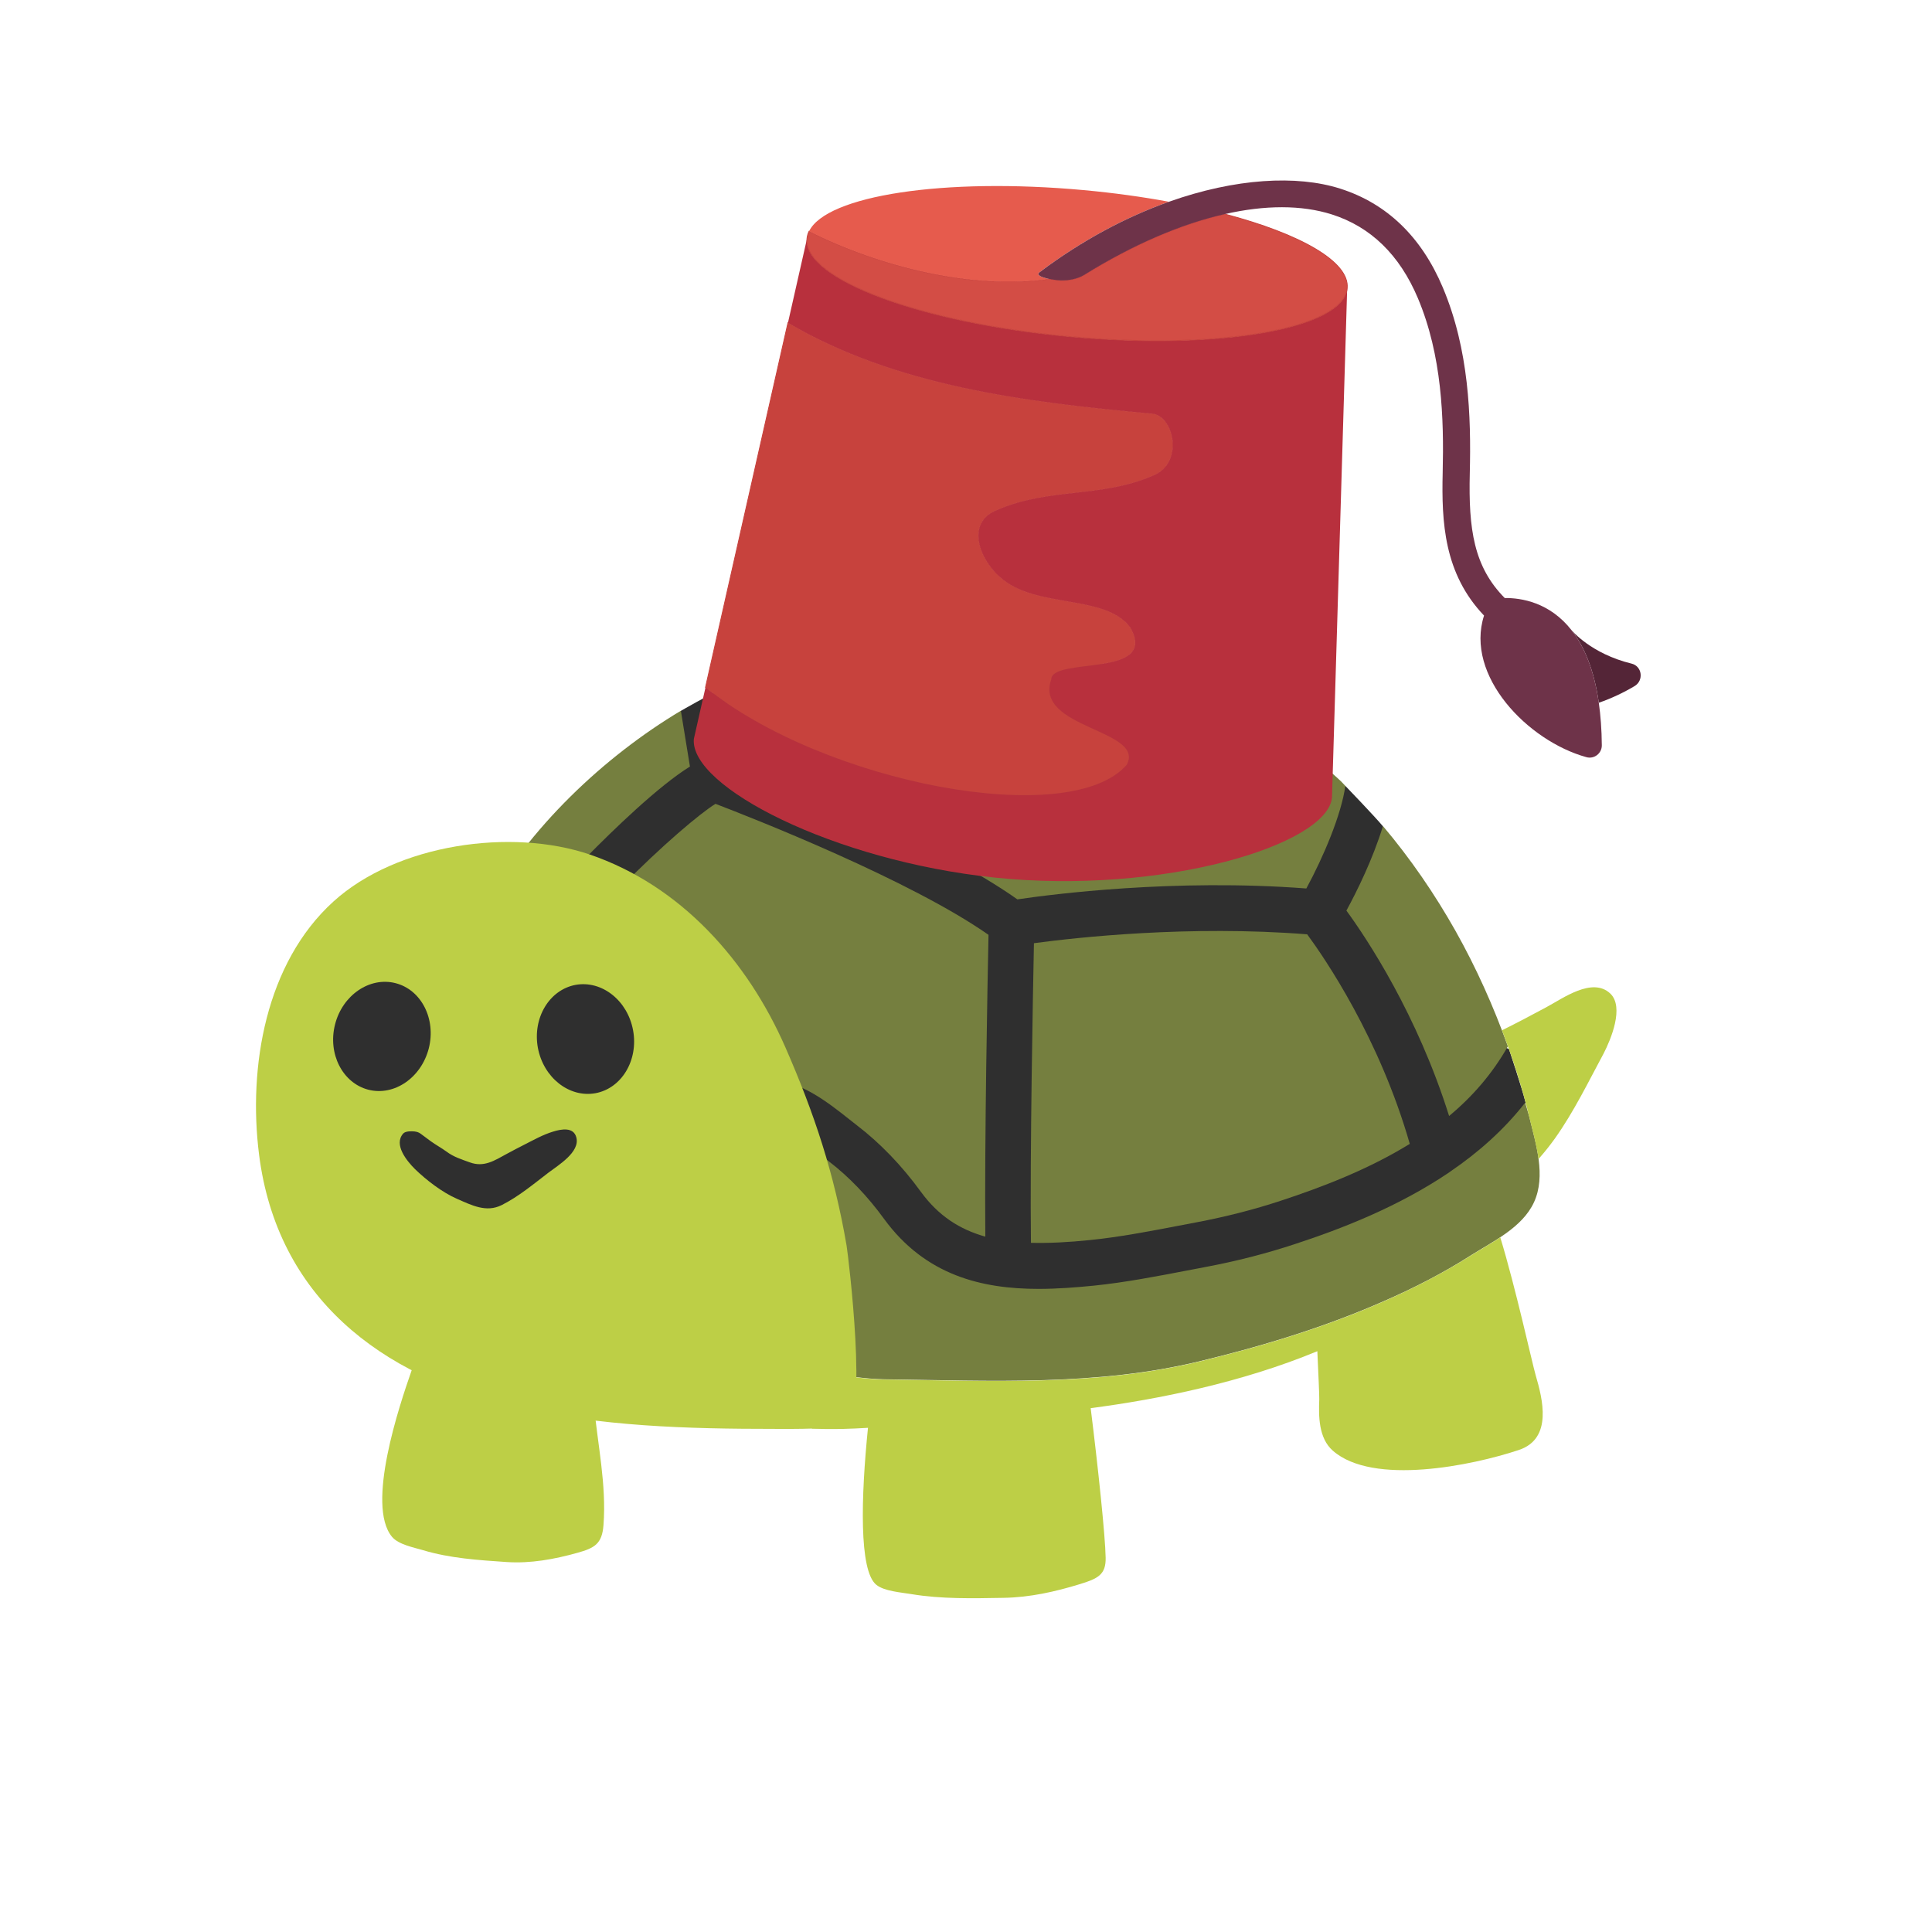 <?xml version="1.0" encoding="UTF-8" standalone="no"?>
<svg
   xmlns:dc="http://purl.org/dc/elements/1.1/"
   xmlns:cc="http://creativecommons.org/ns#"
   xmlns:rdf="http://www.w3.org/1999/02/22-rdf-syntax-ns#"
   xmlns:svg="http://www.w3.org/2000/svg"
   xmlns="http://www.w3.org/2000/svg"
   xmlns:sodipodi="http://sodipodi.sourceforge.net/DTD/sodipodi-0.dtd"
   xmlns:inkscape="http://www.inkscape.org/namespaces/inkscape"
   width="512"
   height="512"
   version="1.1"
   id="svg38"
   inkscape:version="0.92.5 (2060ec1f9f, 2020-04-08)"
   inkscape:export-xdpi="96"
   inkscape:export-ydpi="96">
  <defs
     id="defs42" />
  <sodipodi:namedview
     pagecolor="#ffffff"
     bordercolor="#666666"
     borderopacity="1"
     objecttolerance="10"
     gridtolerance="10"
     guidetolerance="10"
     inkscape:pageopacity="0"
     inkscape:pageshadow="2"
     inkscape:window-width="1920"
     inkscape:window-height="1080"
     id="namedview40"
     showgrid="false"
     inkscape:zoom="0.16296602"
     inkscape:cx="697.83295"
     inkscape:cy="-146.54748"
     inkscape:window-x="1440"
     inkscape:window-y="0"
     inkscape:window-maximized="1"
     inkscape:current-layer="svg38" />
  <g
     id="g36"
     transform="matrix(2.832,0,0,2.832,66.872,81.252)"
     style="stroke-width:0.353">
    <path
       d="m 40.1,37.83 c 0,0 2.55,-1.48 3.98,-2.12 l 22.24,8.18 35.97,0.97 c 0,0 2.7,2.8 3.5,3.76 l 6.53,18.74 5.27,2.11 c 0,0 1.21,3.62 1.55,4.99 L 118.05,83.1 65.91,96.03 24.04,85.76 24.17,60.02 36.97,43.35 Z"
       style="fill:#2f2f2f;stroke-width:0.353"
       id="path2"
       inkscape:connector-curvature="0" />
    <g
       id="g34"
       style="stroke-width:0.353">
      <g
         id="g12"
         style="stroke-width:0.353">
        <path
           d="m 73.14,59.57 c -0.1,5.06 -0.38,19.6 -0.28,28.04 1.67,0.04 3.5,-0.05 5.52,-0.26 2.7,-0.27 5.52,-0.81 8.24,-1.33 l 1.73,-0.33 c 2.79,-0.53 5.37,-1.19 7.89,-2.02 3.89,-1.28 8.19,-2.93 12.07,-5.32 -2.85,-9.93 -7.96,-17.38 -9.6,-19.61 -11,-0.87 -21.54,0.29 -25.57,0.83 z"
           style="fill:#757f3f;stroke-width:0.353"
           id="path4"
           inkscape:connector-curvature="0" />
        <path
           d="m 102.38,56.52 c 1.95,2.67 6.63,9.73 9.61,19.22 2.18,-1.81 4.06,-3.97 5.5,-6.52 -1.34,-3.73 -2.96,-7.35 -4.9,-10.8 -1.95,-3.46 -4.22,-6.77 -6.79,-9.81 -0.95,3.11 -2.46,6.15 -3.42,7.91 z"
           style="fill:#757f3f;stroke-width:0.353"
           id="path6"
           inkscape:connector-curvature="0" />
        <path
           d="m 45.2,42.69 c 4.26,1.63 18.85,7.43 26.39,12.78 3.25,-0.48 14.69,-1.96 27.04,-1.02 1.6,-2.95 3.28,-6.91 3.65,-9.6 C 102.13,44.7 102,44.54 101.85,44.4 96.72,39.58 90.22,36.93 83.66,34.71 74.5,31.61 64.53,30.52 54.98,32.23 c -3.78,0.68 -7.43,1.85 -10.9,3.48 z"
           style="fill:#757f3f;stroke-width:0.353"
           id="path8"
           inkscape:connector-curvature="0" />
        <path
           d="m 119.11,74.49 c -1.99,2.55 -4.4,4.67 -6.98,6.43 -0.05,0.04 -0.11,0.07 -0.15,0.11 -4.74,3.2 -10.03,5.26 -14.4,6.69 -2.7,0.89 -5.45,1.6 -8.43,2.16 l -1.73,0.33 c -2.82,0.54 -5.72,1.1 -8.61,1.4 -1.7,0.17 -3.46,0.31 -5.23,0.31 -5.28,0 -10.58,-1.24 -14.45,-6.53 -1.56,-2.15 -3.3,-3.96 -5.15,-5.38 l -0.77,-0.6 c -1.17,-0.93 -3.36,-2.67 -4.49,-2.7 l 0.11,-4.27 c 2.56,0.07 5.15,2.12 7.04,3.62 l 0.7,0.55 c 2.17,1.66 4.2,3.76 6.01,6.25 1.63,2.23 3.62,3.5 6.01,4.17 -0.08,-9.02 0.21,-24.02 0.3,-28.24 -7.32,-5.13 -22.04,-10.92 -25.55,-12.26 -1.38,0.85 -4.94,3.81 -9.13,8.08 -0.42,0.43 -0.98,0.64 -1.53,0.64 -0.54,0 -1.08,-0.2 -1.49,-0.61 -0.84,-0.82 -0.86,-2.17 -0.03,-3.02 2.65,-2.69 6.85,-6.76 9.79,-8.58 L 40.1,37.82 c -7.16,4.28 -14.23,10.92 -18.48,18.64 -4.26,7.71 -5.7,16.48 -1.64,24.97 1.33,2.75 4,7.37 6.68,8.97 2.37,1.42 4.88,2.63 7.44,3.69 2.27,0.94 4.19,2.12 6.52,2.8 2.08,0.62 4.23,1.29 6.34,1.76 2.13,0.48 4.34,0.63 6.48,1.03 1.9,0.35 3.82,0.67 5.74,0.7 9.85,0.13 19.81,0.65 29.48,-1.69 5.88,-1.42 11.71,-3.19 17.24,-5.63 2.8,-1.22 5.53,-2.62 8.1,-4.26 2.09,-1.32 4.84,-2.62 5.93,-4.98 1.15,-2.49 0.17,-5.5 -0.44,-8.02 -0.11,-0.42 -0.26,-0.87 -0.38,-1.31 z"
           style="fill:#757f3f;stroke-width:0.353"
           id="path10"
           inkscape:connector-curvature="0" />
      </g>
      <g
         id="g32"
         style="stroke-width:0.353">
        <path
           d="m 29.95,98.37 c -0.98,-0.58 -2.38,-0.78 -4.28,-1.05 -2.5,-0.35 -5.22,-1.05 -7.72,-0.6 -2.15,0.39 -2.38,0.94 -3.08,2.93 -1.09,3.13 -4.26,12.51 -1.8,15.47 0.61,0.73 2.03,0.99 2.9,1.25 2.51,0.76 5.18,0.93 7.82,1.11 2.25,0.15 4.47,-0.26 6.62,-0.86 1.61,-0.45 2.32,-0.83 2.45,-2.61 0.29,-3.8 -0.56,-7.55 -0.9,-11.32 -0.24,-2.44 -0.84,-3.64 -2.01,-4.32 z"
           style="fill:#bdcf46;stroke-width:0.353"
           id="path14"
           inkscape:connector-curvature="0" />
        <g
           id="g20"
           style="stroke-width:0.353">
          <path
             d="m 116.78,87.1 c -0.93,0.62 -1.92,1.17 -2.79,1.72 -2.57,1.63 -5.3,3.03 -8.1,4.26 -5.53,2.44 -11.36,4.21 -17.24,5.63 -9.67,2.34 -19.63,1.82 -29.48,1.69 -1.93,-0.03 -3.85,-0.35 -5.74,-0.7 -0.53,-0.1 -1.05,-0.18 -1.58,-0.26 l 0.52,5.55 c 0,0 1.88,0.14 5.24,-0.07 -0.65,6.43 -0.86,13.37 0.78,14.69 0.74,0.6 2.31,0.71 3.27,0.87 2.82,0.47 5.74,0.4 8.64,0.35 2.47,-0.04 4.85,-0.58 7.13,-1.28 1.71,-0.52 2.45,-0.9 2.42,-2.47 -0.03,-2.01 -0.71,-8.47 -1.4,-14 6.34,-0.83 14.15,-2.4 21.21,-5.33 0.1,2.22 0.19,4.12 0.18,4.51 -0.06,1.53 -0.08,3.62 1.27,4.8 3.76,3.31 13.07,1.38 17.39,-0.06 3.22,-1.06 2.23,-4.81 1.59,-7 -0.37,-1.31 -1.86,-8.13 -3.31,-12.9 z"
             style="fill:#bdcf46;stroke-width:0.353"
             id="path16"
             inkscape:connector-curvature="0" />
          <path
             d="m 127.07,64.28 c -1.68,-1.58 -4.44,0.46 -5.98,1.28 -1.38,0.74 -2.75,1.47 -4.15,2.16 1.01,2.65 1.89,5.35 2.55,8.11 0.3,1.23 0.68,2.58 0.87,3.93 0.05,-0.06 0.1,-0.12 0.15,-0.17 0.51,-0.58 0.97,-1.17 1.42,-1.8 1.75,-2.48 3.08,-5.22 4.51,-7.88 0.69,-1.33 1.96,-4.37 0.63,-5.63 z"
             style="fill:#bdcf46;stroke-width:0.353"
             id="path18"
             inkscape:connector-curvature="0" />
        </g>
        <g
           id="g30"
           style="stroke-width:0.353">
          <path
             d="m 52.38,104.99 c -1.13,0.04 -2.27,0.03 -3.44,0.03 -8.33,0 -16.27,-0.22 -24.47,-2.08 C 12.02,100.13 2.32,92.68 0.63,79.36 -0.41,71.15 1.25,61.42 7.59,55.67 c 5.95,-5.4 16.65,-6.89 23.98,-4.4 8.54,2.92 14.76,9.94 18.31,18.04 2.73,6.24 4.58,11.84 5.73,18.57 0.17,1.03 2.06,16.6 -0.15,16.89 -1.02,0.12 -2.05,0.19 -3.08,0.22 z"
             style="fill:#bdcf46;stroke-width:0.353"
             id="path22"
             inkscape:connector-curvature="0" />
          <path
             d="m 30.25,63.47 c 2.46,-0.44 4.87,1.46 5.38,4.26 0.51,2.79 -1.07,5.43 -3.53,5.88 -2.45,0.44 -4.86,-1.46 -5.38,-4.25 -0.51,-2.8 1.07,-5.43 3.53,-5.89 z"
             style="fill:#2f2f2f;stroke-width:0.353"
             id="path24"
             inkscape:connector-curvature="0" />
          <path
             d="m 7.74,67.17 c 0.7,-2.75 3.25,-4.48 5.66,-3.86 2.42,0.62 3.81,3.36 3.11,6.11 -0.71,2.75 -3.24,4.48 -5.66,3.86 C 8.44,72.65 7.04,69.92 7.74,67.17 Z"
             style="fill:#2f2f2f;stroke-width:0.353"
             id="path26"
             inkscape:connector-curvature="0" />
          <path
             d="m 23.8,79.29 c -1.14,0.62 -2.12,1.28 -3.45,0.79 -0.77,-0.28 -1.5,-0.5 -2.17,-1 -0.48,-0.35 -1.02,-0.64 -1.5,-0.99 -0.25,-0.18 -0.49,-0.37 -0.74,-0.55 -0.28,-0.21 -0.38,-0.3 -0.74,-0.35 -0.29,-0.03 -0.86,-0.05 -1.08,0.19 -0.94,1.05 0.38,2.61 1.09,3.32 1.06,1.03 2.57,2.2 3.96,2.8 1.36,0.59 2.71,1.3 4.16,0.58 1.59,-0.8 2.97,-1.96 4.37,-3.03 0.92,-0.7 2.98,-1.93 2.62,-3.3 -0.25,-1 -1.41,-0.79 -2.17,-0.55 -0.96,0.29 -1.82,0.78 -2.71,1.23 -0.55,0.27 -1.09,0.57 -1.64,0.86 z"
             style="fill:#2f2f2f;stroke-width:0.353"
             id="path28"
             inkscape:connector-curvature="0" />
        </g>
      </g>
    </g>
  </g>
  <g
     id="g875"
     transform="matrix(-0.221,0.049,0.049,0.221,401.031,-25.972)">
    <path
       id="path863"
       d="m 117.883,847.142 c 0,0 -0.005,-0.01 -0.005,-0.01 0,0 -16.248,31.852 -60.052,53.326 -11.523,5.648 -9.94,22.48 2.252,26.479 14.393,4.721 29.5,8.19 45.08,9.957 -3.048,-39.809 2.699,-68.755 12.725,-89.752 z"
       inkscape:connector-curvature="0"
       style="fill:#542537" />
    <path
       id="path865"
       d="m 556.663,564.188 c 64.772,12.955 123.068,-12.955 187.844,0 38.863,6.478 32.386,51.819 12.954,77.729 -32.388,45.342 -116.593,45.342 -136.026,90.683 -19.432,64.774 97.161,12.955 103.639,38.864 32.388,51.819 -94.828,80.838 -64.774,116.593 81.098,60.629 349.857,-54.901 461.974,-195.071 L 935.637,297.155 C 828.475,396.776 686.1,447.372 543.707,492.938 c -25.909,6.476 -25.909,64.773 12.956,71.25 z"
       inkscape:connector-curvature="0"
       style="fill:#c7423d;stroke:#c7423d;stroke-opacity:1;stroke-width:1.002;stroke-miterlimit:4;stroke-dasharray:none" />
    <path
       id="path867"
       d="m 1148.633,748.893 -26.359,-55.908 c -112.118,140.17 -380.877,255.7 -461.974,195.071 -30.055,-35.755 97.161,-64.774 64.774,-116.593 -6.477,-25.91 -123.07,25.909 -103.639,-38.864 19.433,-45.342 103.639,-45.342 136.026,-90.683 19.432,-25.909 25.909,-71.251 -12.954,-77.729 -64.775,-12.955 -123.072,12.955 -187.844,0 C 517.798,557.71 517.798,499.413 543.707,492.936 686.1,447.37 828.475,396.775 935.637,297.153 L 892.534,205.738 C 907.026,251.033 783.373,331.074 616.346,384.515 449.32,437.956 302.172,444.559 287.68,399.264 l 146.409,578.25 c 17.119,53.509 219.25,68.428 406.221,6.001 179.41,-59.902 325.443,-181.112 308.323,-234.622 z"
       inkscape:connector-curvature="0"
       style="fill:#b8303d" />
    <path
       id="path869"
       d="m 616.346,384.517 c 167.027,-53.441 290.68,-133.482 276.188,-178.777 -0.901,-2.817 -2.321,-5.432 -4.222,-7.849 -71.546,58.261 -171.182,108.263 -262.537,115.422 -4.316,1.91 -8.902,3.529 -11.852,4.322 -9.717,2.615 -20.803,2.748 -29.068,-0.156 -63.732,-22.364 -123.672,-33.615 -176.035,-33.875 -81.46,41.999 -130.572,86.185 -121.139,115.662 14.49,45.295 161.639,38.692 328.665,-14.749 z"
       inkscape:connector-curvature="0"
       style="fill:#d34d45;stroke:#c7423d;stroke-opacity:1" />
    <path
       id="path871"
       d="m 635.297,303.15 c 5.129,2.334 -1.758,6.727 -9.523,10.163 91.355,-7.159 190.991,-57.161 262.537,-115.422 -28.656,-36.442 -167.807,-27.519 -324.447,22.598 -33.485,10.713 -65.167,22.508 -94.392,34.867 52.094,6.445 108.572,21.735 165.825,47.794 z"
       inkscape:connector-curvature="0"
       style="fill:#e65b4d" />
    <path
       id="path873"
       d="m 584.854,317.479 c 8.266,2.904 19.352,2.771 29.068,0.156 2.95,-0.794 7.536,-2.412 11.852,-4.322 7.765,-3.436 14.651,-7.829 9.523,-10.163 -57.253,-26.059 -113.731,-41.349 -165.824,-47.794 -81.928,-10.137 -152.983,1.665 -198.925,28.334 -49.615,28.799 -80.676,75.572 -92.322,139.023 -14.258,77.722 0.213,154.451 16.244,219.26 15.738,63.619 19.068,107.797 -8.325,151.381 -18.863,3.991 -50.339,16.251 -68.263,53.789 -10.025,20.997 -15.773,49.942 -12.726,89.753 1.142,14.909 3.479,31.294 7.337,49.417 1.955,9.182 12.235,14.075 20.532,9.682 63.101,-33.403 118.541,-124.035 81.202,-187.829 35.175,-58.151 24.961,-117.611 11.056,-173.818 -15.221,-61.529 -29.006,-134.109 -15.832,-205.91 9.89,-53.903 35.811,-93.366 77.035,-117.292 32.195,-18.694 74.048,-27.782 122.332,-27.541 52.365,0.259 112.304,11.51 176.036,33.874 z"
       inkscape:connector-curvature="0"
       style="fill:#6e3349" />
  </g>
  <g
     id="g951"
     transform="translate(3037.288)">
    <g
       id="g943"
       transform="matrix(2.832,0,0,2.832,66.872,81.252)"
       style="stroke-width:0.353">
      <path
         d="m 40.1,37.83 c 0,0 2.55,-1.48 3.98,-2.12 l 22.24,8.18 35.97,0.97 c 0,0 2.7,2.8 3.5,3.76 l 6.53,18.74 5.27,2.11 c 0,0 1.21,3.62 1.55,4.99 L 118.05,83.1 65.91,96.03 24.04,85.76 24.17,60.02 36.97,43.35 Z"
         style="fill:#2f2f2f;stroke-width:0.353"
         id="path909"
         inkscape:connector-curvature="0" />
      <g
         id="g941"
         style="stroke-width:0.353">
        <g
           id="g919"
           style="stroke-width:0.353">
          <path
             d="m 73.14,59.57 c -0.1,5.06 -0.38,19.6 -0.28,28.04 1.67,0.04 3.5,-0.05 5.52,-0.26 2.7,-0.27 5.52,-0.81 8.24,-1.33 l 1.73,-0.33 c 2.79,-0.53 5.37,-1.19 7.89,-2.02 3.89,-1.28 8.19,-2.93 12.07,-5.32 -2.85,-9.93 -7.96,-17.38 -9.6,-19.61 -11,-0.87 -21.54,0.29 -25.57,0.83 z"
             style="fill:#757f3f;stroke-width:0.353"
             id="path911"
             inkscape:connector-curvature="0" />
          <path
             d="m 102.38,56.52 c 1.95,2.67 6.63,9.73 9.61,19.22 2.18,-1.81 4.06,-3.97 5.5,-6.52 -1.34,-3.73 -2.96,-7.35 -4.9,-10.8 -1.95,-3.46 -4.22,-6.77 -6.79,-9.81 -0.95,3.11 -2.46,6.15 -3.42,7.91 z"
             style="fill:#757f3f;stroke-width:0.353"
             id="path913"
             inkscape:connector-curvature="0" />
          <path
             d="m 45.2,42.69 c 4.26,1.63 18.85,7.43 26.39,12.78 3.25,-0.48 14.69,-1.96 27.04,-1.02 1.6,-2.95 3.28,-6.91 3.65,-9.6 C 102.13,44.7 102,44.54 101.85,44.4 96.72,39.58 90.22,36.93 83.66,34.71 74.5,31.61 64.53,30.52 54.98,32.23 c -3.78,0.68 -7.43,1.85 -10.9,3.48 z"
             style="fill:#757f3f;stroke-width:0.353"
             id="path915"
             inkscape:connector-curvature="0" />
          <path
             d="m 119.11,74.49 c -1.99,2.55 -4.4,4.67 -6.98,6.43 -0.05,0.04 -0.11,0.07 -0.15,0.11 -4.74,3.2 -10.03,5.26 -14.4,6.69 -2.7,0.89 -5.45,1.6 -8.43,2.16 l -1.73,0.33 c -2.82,0.54 -5.72,1.1 -8.61,1.4 -1.7,0.17 -3.46,0.31 -5.23,0.31 -5.28,0 -10.58,-1.24 -14.45,-6.53 -1.56,-2.15 -3.3,-3.96 -5.15,-5.38 l -0.77,-0.6 c -1.17,-0.93 -3.36,-2.67 -4.49,-2.7 l 0.11,-4.27 c 2.56,0.07 5.15,2.12 7.04,3.62 l 0.7,0.55 c 2.17,1.66 4.2,3.76 6.01,6.25 1.63,2.23 3.62,3.5 6.01,4.17 -0.08,-9.02 0.21,-24.02 0.3,-28.24 -7.32,-5.13 -22.04,-10.92 -25.55,-12.26 -1.38,0.85 -4.94,3.81 -9.13,8.08 -0.42,0.43 -0.98,0.64 -1.53,0.64 -0.54,0 -1.08,-0.2 -1.49,-0.61 -0.84,-0.82 -0.86,-2.17 -0.03,-3.02 2.65,-2.69 6.85,-6.76 9.79,-8.58 L 40.1,37.82 c -7.16,4.28 -14.23,10.92 -18.48,18.64 -4.26,7.71 -5.7,16.48 -1.64,24.97 1.33,2.75 4,7.37 6.68,8.97 2.37,1.42 4.88,2.63 7.44,3.69 2.27,0.94 4.19,2.12 6.52,2.8 2.08,0.62 4.23,1.29 6.34,1.76 2.13,0.48 4.34,0.63 6.48,1.03 1.9,0.35 3.82,0.67 5.74,0.7 9.85,0.13 19.81,0.65 29.48,-1.69 5.88,-1.42 11.71,-3.19 17.24,-5.63 2.8,-1.22 5.53,-2.62 8.1,-4.26 2.09,-1.32 4.84,-2.62 5.93,-4.98 1.15,-2.49 0.17,-5.5 -0.44,-8.02 -0.11,-0.42 -0.26,-0.87 -0.38,-1.31 z"
             style="fill:#757f3f;stroke-width:0.353"
             id="path917"
             inkscape:connector-curvature="0" />
        </g>
        <g
           id="g939"
           style="stroke-width:0.353">
          <path
             d="m 29.95,98.37 c -0.98,-0.58 -2.38,-0.78 -4.28,-1.05 -2.5,-0.35 -5.22,-1.05 -7.72,-0.6 -2.15,0.39 -2.38,0.94 -3.08,2.93 -1.09,3.13 -4.26,12.51 -1.8,15.47 0.61,0.73 2.03,0.99 2.9,1.25 2.51,0.76 5.18,0.93 7.82,1.11 2.25,0.15 4.47,-0.26 6.62,-0.86 1.61,-0.45 2.32,-0.83 2.45,-2.61 0.29,-3.8 -0.56,-7.55 -0.9,-11.32 -0.24,-2.44 -0.84,-3.64 -2.01,-4.32 z"
             style="fill:#bdcf46;stroke-width:0.353"
             id="path921"
             inkscape:connector-curvature="0" />
          <g
             id="g927"
             style="stroke-width:0.353">
            <path
               d="m 116.78,87.1 c -0.93,0.62 -1.92,1.17 -2.79,1.72 -2.57,1.63 -5.3,3.03 -8.1,4.26 -5.53,2.44 -11.36,4.21 -17.24,5.63 -9.67,2.34 -19.63,1.82 -29.48,1.69 -1.93,-0.03 -3.85,-0.35 -5.74,-0.7 -0.53,-0.1 -1.05,-0.18 -1.58,-0.26 l 0.52,5.55 c 0,0 1.88,0.14 5.24,-0.07 -0.65,6.43 -0.86,13.37 0.78,14.69 0.74,0.6 2.31,0.71 3.27,0.87 2.82,0.47 5.74,0.4 8.64,0.35 2.47,-0.04 4.85,-0.58 7.13,-1.28 1.71,-0.52 2.45,-0.9 2.42,-2.47 -0.03,-2.01 -0.71,-8.47 -1.4,-14 6.34,-0.83 14.15,-2.4 21.21,-5.33 0.1,2.22 0.19,4.12 0.18,4.51 -0.06,1.53 -0.08,3.62 1.27,4.8 3.76,3.31 13.07,1.38 17.39,-0.06 3.22,-1.06 2.23,-4.81 1.59,-7 -0.37,-1.31 -1.86,-8.13 -3.31,-12.9 z"
               style="fill:#bdcf46;stroke-width:0.353"
               id="path923"
               inkscape:connector-curvature="0" />
            <path
               d="m 127.07,64.28 c -1.68,-1.58 -4.44,0.46 -5.98,1.28 -1.38,0.74 -2.75,1.47 -4.15,2.16 1.01,2.65 1.89,5.35 2.55,8.11 0.3,1.23 0.68,2.58 0.87,3.93 0.05,-0.06 0.1,-0.12 0.15,-0.17 0.51,-0.58 0.97,-1.17 1.42,-1.8 1.75,-2.48 3.08,-5.22 4.51,-7.88 0.69,-1.33 1.96,-4.37 0.63,-5.63 z"
               style="fill:#bdcf46;stroke-width:0.353"
               id="path925"
               inkscape:connector-curvature="0" />
          </g>
          <g
             id="g937"
             style="stroke-width:0.353">
            <path
               d="m 52.38,104.99 c -1.13,0.04 -2.27,0.03 -3.44,0.03 -8.33,0 -16.27,-0.22 -24.47,-2.08 C 12.02,100.13 2.32,92.68 0.63,79.36 -0.41,71.15 1.25,61.42 7.59,55.67 c 5.95,-5.4 16.65,-6.89 23.98,-4.4 8.54,2.92 14.76,9.94 18.31,18.04 2.73,6.24 4.58,11.84 5.73,18.57 0.17,1.03 2.06,16.6 -0.15,16.89 -1.02,0.12 -2.05,0.19 -3.08,0.22 z"
               style="fill:#bdcf46;stroke-width:0.353"
               id="path929"
               inkscape:connector-curvature="0" />
            <path
               d="m 30.25,63.47 c 2.46,-0.44 4.87,1.46 5.38,4.26 0.51,2.79 -1.07,5.43 -3.53,5.88 -2.45,0.44 -4.86,-1.46 -5.38,-4.25 -0.51,-2.8 1.07,-5.43 3.53,-5.89 z"
               style="fill:#2f2f2f;stroke-width:0.353"
               id="path931"
               inkscape:connector-curvature="0" />
            <path
               d="m 7.74,67.17 c 0.7,-2.75 3.25,-4.48 5.66,-3.86 2.42,0.62 3.81,3.36 3.11,6.11 -0.71,2.75 -3.24,4.48 -5.66,3.86 C 8.44,72.65 7.04,69.92 7.74,67.17 Z"
               style="fill:#2f2f2f;stroke-width:0.353"
               id="path933"
               inkscape:connector-curvature="0" />
            <path
               d="m 23.8,79.29 c -1.14,0.62 -2.12,1.28 -3.45,0.79 -0.77,-0.28 -1.5,-0.5 -2.17,-1 -0.48,-0.35 -1.02,-0.64 -1.5,-0.99 -0.25,-0.18 -0.49,-0.37 -0.74,-0.55 -0.28,-0.21 -0.38,-0.3 -0.74,-0.35 -0.29,-0.03 -0.86,-0.05 -1.08,0.19 -0.94,1.05 0.38,2.61 1.09,3.32 1.06,1.03 2.57,2.2 3.96,2.8 1.36,0.59 2.71,1.3 4.16,0.58 1.59,-0.8 2.97,-1.96 4.37,-3.03 0.92,-0.7 2.98,-1.93 2.62,-3.3 -0.25,-1 -1.41,-0.79 -2.17,-0.55 -0.96,0.29 -1.82,0.78 -2.71,1.23 -0.55,0.27 -1.09,0.57 -1.64,0.86 z"
               style="fill:#2f2f2f;stroke-width:0.353"
               id="path935"
               inkscape:connector-curvature="0" />
          </g>
        </g>
      </g>
    </g>
    <path
       style="fill:#644502;fill-opacity:1;stroke:none;stroke-width:1px;stroke-linecap:butt;stroke-linejoin:miter;stroke-opacity:1"
       d="m 139.902,140.17 c 7.885,-6.125 28.223,24.707 56.741,23.619 4.691,-21.443 13.534,-52.647 32.579,-53.755 9.756,-0.568 21.531,10.558 33.122,10.588 11.477,0.029 21.497,-12.004 32.85,-10.317 20.546,3.053 31.221,53.212 31.221,53.212 29.761,0.623 44.197,-30.407 53.768,-23.891 38.572,26.261 -40.934,77.646 -111.853,77.646 -91.949,0 -161.821,-51.161 -128.428,-77.103 z"
       id="path945"
       inkscape:connector-curvature="0"
       sodipodi:nodetypes="scsascsss" />
    <path
       style="fill:#805d0b;fill-opacity:1;stroke:none;stroke-width:1px;stroke-linecap:butt;stroke-linejoin:miter;stroke-opacity:1"
       d="m 212.77,162.648 -2.88,11.134 c 33.851,23.802 74.997,18.825 101.553,-0.384 l -1.344,-10.75 c -30.329,14.972 -63.492,22.655 -97.329,0 z"
       id="path947"
       inkscape:connector-curvature="0"
       sodipodi:nodetypes="ccccc" />
    <path
       style="fill:#805d0b;fill-opacity:1;stroke:none;stroke-width:1px;stroke-linecap:butt;stroke-linejoin:miter;stroke-opacity:1"
       d="m 215.841,149.978 c 0,0 10.31,-21.523 20.541,-24.572 8.012,-2.388 15.638,7.113 23.996,7.295 9.512,0.208 18.666,-10.251 27.644,-7.103 9.746,3.418 18.621,24.764 18.621,24.764 -33.239,11.759 -64.203,14.416 -90.802,-0.384 z"
       id="path949"
       inkscape:connector-curvature="0"
       sodipodi:nodetypes="caaacc" />
  </g>
</svg>
